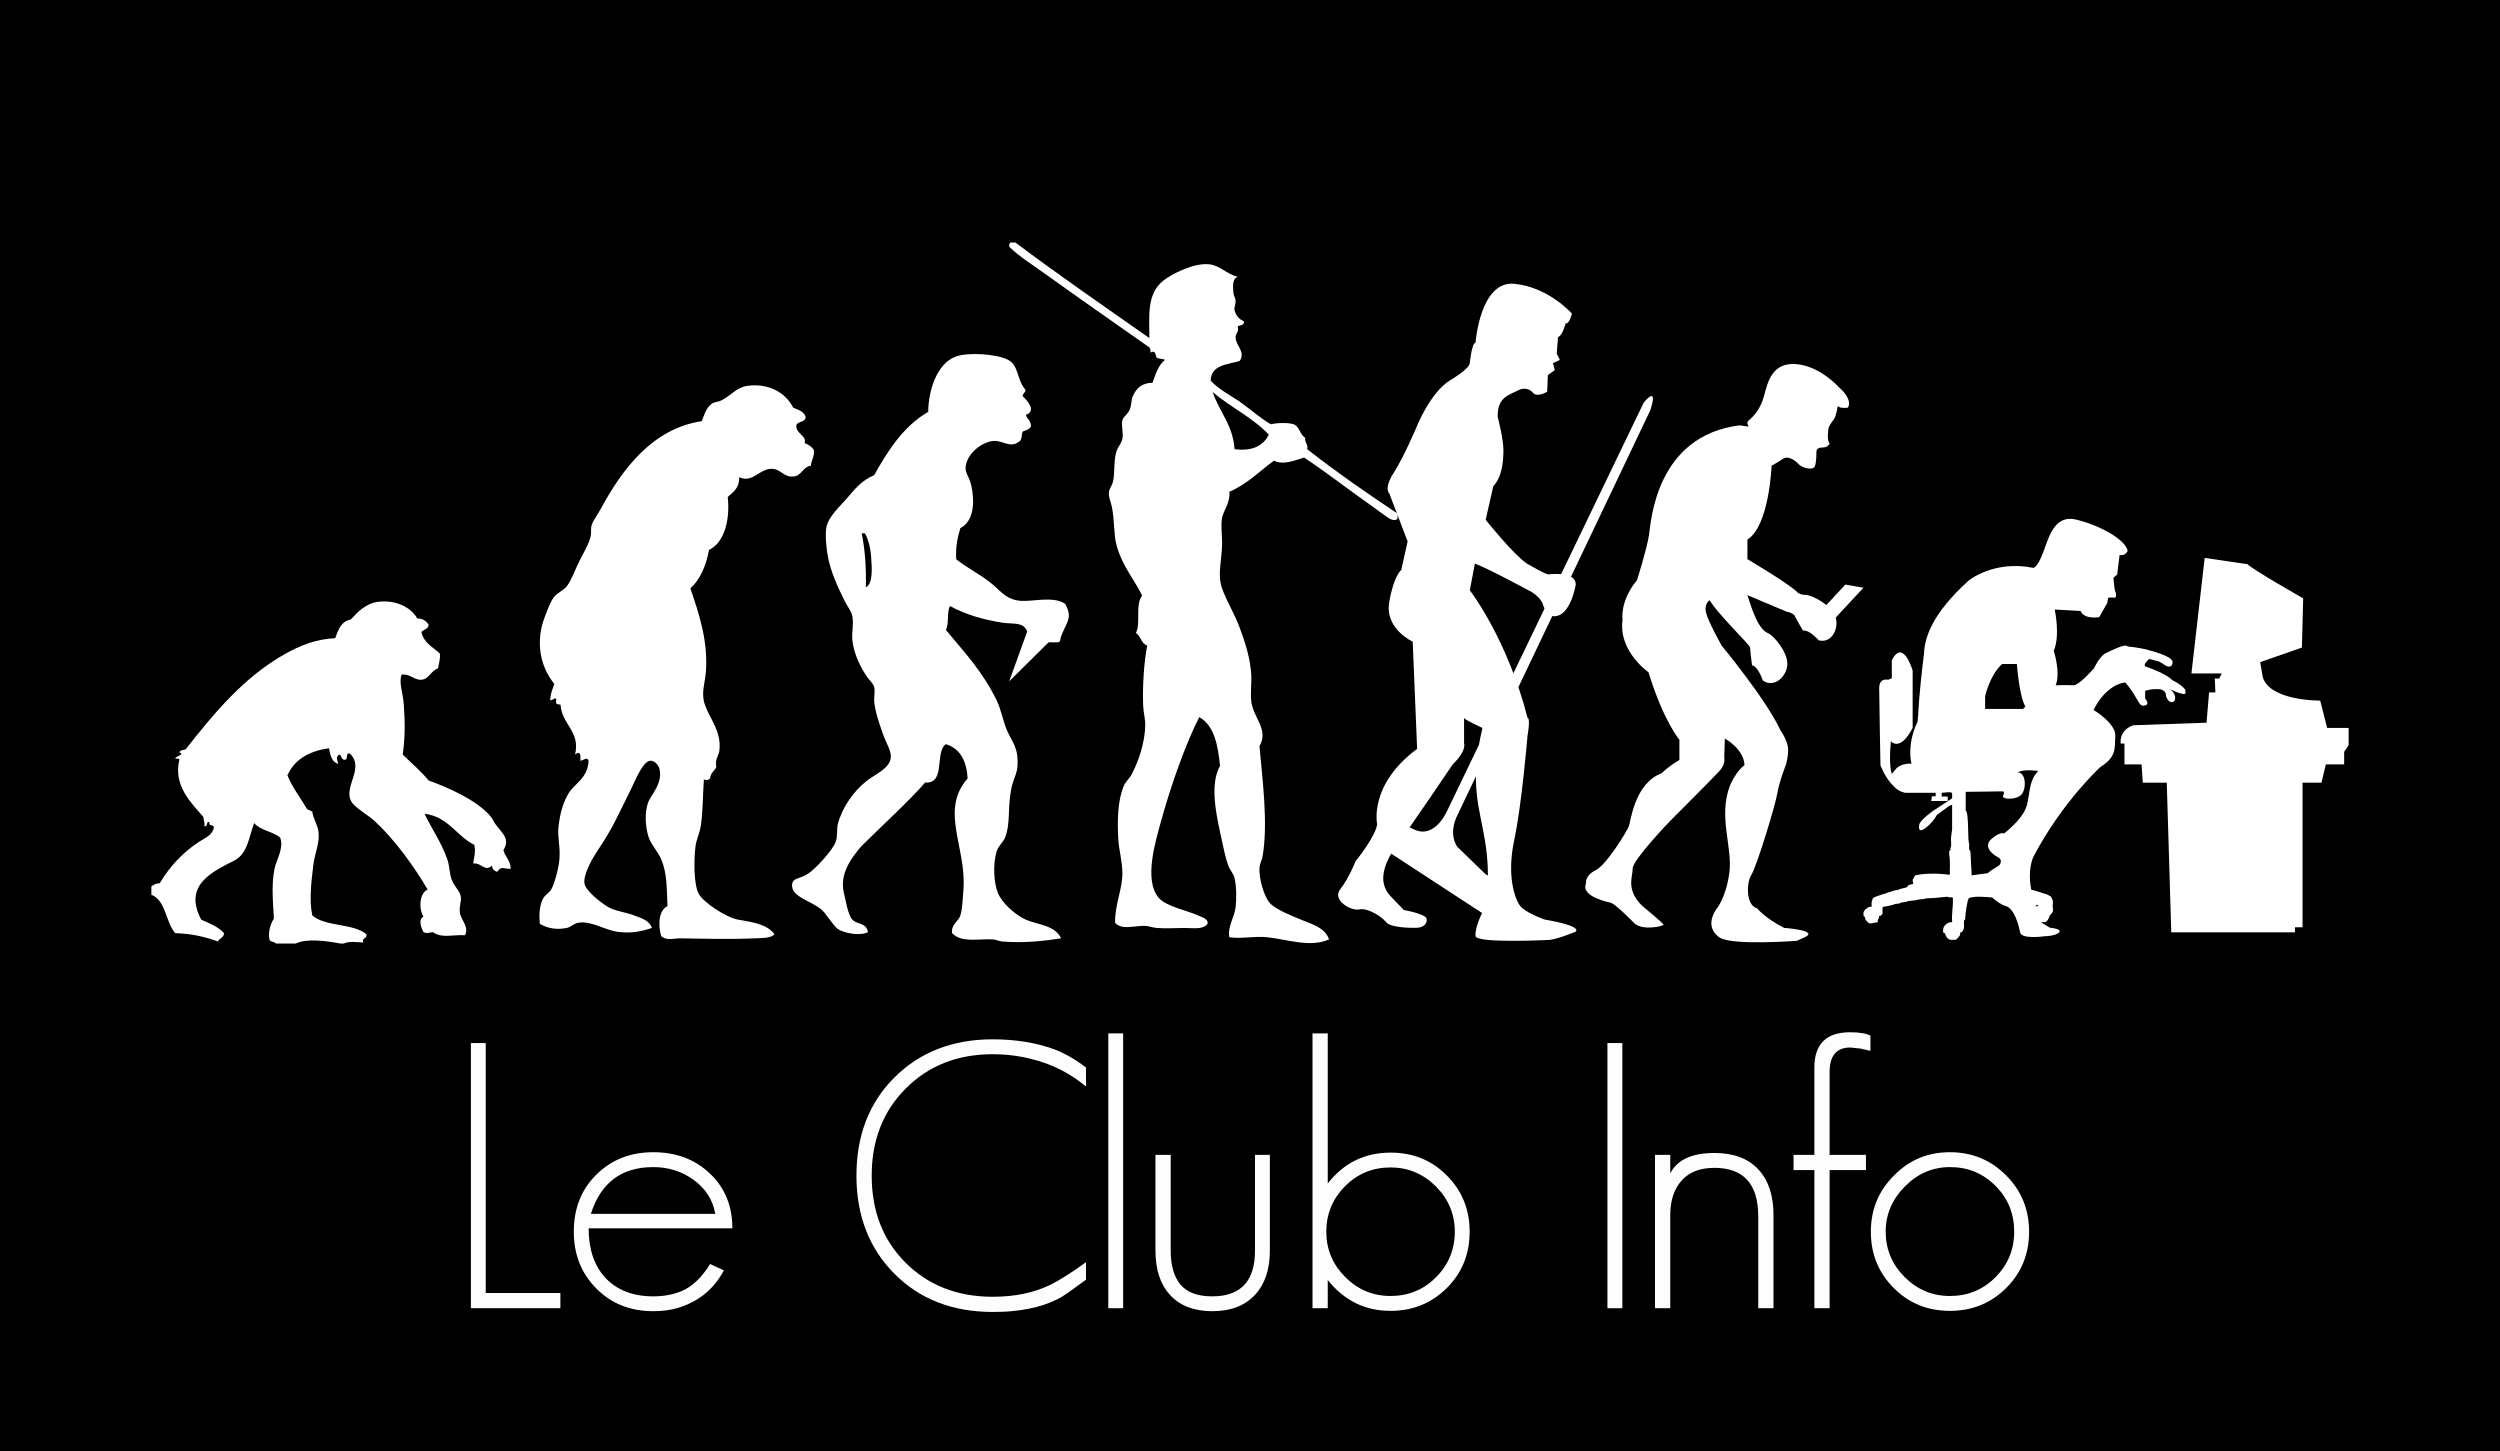 <?xml version="1.0" encoding="UTF-8" standalone="no"?>
<!-- Generator: Adobe Illustrator 16.0.0, SVG Export Plug-In . SVG Version: 6.00 Build 0)  -->

<svg
   xmlns:dc="http://purl.org/dc/elements/1.1/"
   xmlns:cc="http://creativecommons.org/ns#"
   xmlns:rdf="http://www.w3.org/1999/02/22-rdf-syntax-ns#"
   xmlns:svg="http://www.w3.org/2000/svg"
   xmlns="http://www.w3.org/2000/svg"
   xmlns:sodipodi="http://sodipodi.sourceforge.net/DTD/sodipodi-0.dtd"
   xmlns:inkscape="http://www.inkscape.org/namespaces/inkscape"
   version="1.1"
   x="0px"
   y="0px"
   width="1024"
   height="594.441"
   viewBox="0 0 1024 594.441"
   enable-background="new 0 0 1024 1024"
   xml:space="preserve"
   id="svg2"
   inkscape:version="0.91 r13725"
   sodipodi:docname="logo.svg"><rect x="0" y="0" width="1024" height="594.441" fill="#808080" stroke="none"/><defs
     id="defs56" /><sodipodi:namedview
     pagecolor="#ffffff"
     bordercolor="#666666"
     borderopacity="1"
     objecttolerance="10"
     gridtolerance="10"
     guidetolerance="10"
     inkscape:pageopacity="0"
     inkscape:pageshadow="2"
     inkscape:window-width="1596"
     inkscape:window-height="861"
     id="namedview54"
     showgrid="false"
     inkscape:zoom="0.4609375"
     inkscape:cx="172.26285"
     inkscape:cy="403.71425"
     inkscape:window-x="0"
     inkscape:window-y="18"
     inkscape:window-maximized="0"
     inkscape:current-layer="svg2"
     fit-margin-top="0"
     fit-margin-left="0"
     fit-margin-right="0"
     fit-margin-bottom="0" /><g
     id="Fond"
     transform="scale(1,0.581)"><rect
       width="1024"
       height="1024"
       id="rect5"
       x="0"
       y="0" /></g><g
     id="Blanc"
     transform="translate(0,-214.78)"><g
       id="Le_Club_Info"
       transform="translate(-36.106,0)"><path
         d="m 228.985,750.627 0,-108.617 6.076,0 0,102.393 30.58,0 0,6.225 -36.656,0 z"
         id="path9"
         inkscape:connector-curvature="0"
         style="fill:#fdfdfe" /><path
         d="m 277.212,717.919 c 0,8.528 2.27,15.262 6.833,20.237 4.76,5.077 11.33,7.611 19.645,7.611 4.244,0 8.116,-0.708 11.56,-2.139 4.343,-1.81 8.248,-5.518 11.703,-11.1 l 5.648,2.588 c -3.97,7.513 -10.058,12.586 -18.262,15.214 -3.159,1.02 -6.702,1.514 -10.649,1.514 -9.433,0 -17.209,-3.094 -23.297,-9.269 -6.175,-6.191 -9.257,-13.962 -9.257,-23.291 0,-9.428 3.016,-17.183 9.125,-23.258 6.187,-6.196 13.996,-9.301 23.429,-9.301 9.333,0 17.021,2.896 23.131,8.676 6.175,5.78 9.268,13.304 9.268,22.517 l -58.877,0 z m 42.907,-19.923 c -4.771,-3.45 -10.255,-5.171 -16.43,-5.171 -13.009,0 -21.52,6.382 -25.557,19.167 l 50.958,0 c -1.019,-5.787 -4.014,-10.448 -8.971,-13.996 z"
         id="path11"
         inkscape:connector-curvature="0"
         style="fill:#fdfdfe" /><path
         d="m 473.605,744.254 c -5.681,4.156 -13.371,6.686 -23.131,7.591 -1.108,0.098 -2.326,0.196 -3.642,0.229 -1.317,0.066 -2.666,0.084 -4.103,0.084 -16.431,0 -29.8,-5.179 -40.154,-15.525 -10.441,-10.447 -15.673,-23.883 -15.673,-40.308 0,-16.431 5.166,-29.818 15.509,-40.165 10.452,-10.454 23.888,-15.674 40.318,-15.674 9.323,0 17.769,1.365 25.259,4.107 4.465,1.728 8.774,4.224 12.942,7.458 l 0,7.771 c -4.267,-3.565 -8.938,-6.405 -13.994,-8.544 -7.723,-3.121 -15.773,-4.695 -24.207,-4.695 -14.39,0 -26.257,4.661 -35.58,13.996 -9.334,9.328 -13.996,21.234 -13.996,35.745 0,14.499 4.597,26.377 13.832,35.612 9.322,9.329 21.255,13.996 35.745,13.996 9.027,0 16.879,-1.646 23.582,-4.881 3.849,-1.921 8.742,-5.013 14.619,-9.279 l 0,7.162 -7.326,5.32 z"
         id="path13"
         inkscape:connector-curvature="0"
         style="fill:#fdfdfe" /><path
         d="m 490.068,750.627 0,-112.571 6.076,0 0,112.571 -6.076,0 z"
         id="path15"
         inkscape:connector-curvature="0"
         style="fill:#fdfdfe" /><path
         d="m 550.152,745.159 c -4.169,4.469 -9.981,6.686 -17.506,6.686 -7.393,0 -13.141,-2.173 -17.188,-6.537 -4.068,-4.354 -6.075,-10.454 -6.075,-18.252 l 0,-39.243 6.241,0 0,39.243 c 0,5.995 1.315,10.596 3.947,13.848 2.721,3.251 7.096,4.864 13.074,4.864 11.659,0 17.506,-6.241 17.506,-18.712 l 0,-39.243 6.086,0 0,39.243 c 0.001,7.701 -2.038,13.749 -6.085,18.103 z"
         id="path17"
         inkscape:connector-curvature="0"
         style="fill:#fdfdfe" /><path
         d="m 628.804,742.269 c -6.307,6.29 -13.996,9.444 -23.12,9.444 -10.453,0 -19.03,-4.224 -25.731,-12.646 l 0,11.561 -6.241,0 0,-112.572 6.241,0 0,61.449 c 6.604,-8.408 15.18,-12.614 25.731,-12.614 9.124,0 16.781,3.087 22.956,9.279 6.317,6.295 9.433,13.996 9.433,23.115 -10e-4,9.131 -3.084,16.787 -9.269,22.984 z m -4.563,-41.546 c -5.188,-5.156 -11.363,-7.755 -18.558,-7.755 -7.294,0 -13.503,2.533 -18.569,7.622 -5.155,5.161 -7.755,11.402 -7.755,18.695 0,7.212 2.6,13.403 7.755,18.563 5.165,5.188 11.373,7.766 18.569,7.766 7.293,0 13.468,-2.544 18.558,-7.602 5.155,-5.177 7.754,-11.418 7.754,-18.728 0,-7.193 -2.599,-13.369 -7.754,-18.561 z"
         id="path19"
         inkscape:connector-curvature="0"
         style="fill:#fdfdfe" /><path
         d="m 694.513,750.627 0,-108.617 6.11,0 0,108.617 -6.11,0 z"
         id="path21"
         inkscape:connector-curvature="0"
         style="fill:#fdfdfe" /><path
         d="m 756.285,750.627 0,-37.565 c 0,-13.294 -5.989,-19.93 -17.944,-19.93 -5.879,0 -10.342,1.712 -13.403,5.161 -3.124,3.449 -4.693,8.176 -4.693,14.158 l 0,38.176 -6.251,0 0,-62.814 6.251,0 0,7.59 c 2.819,-5.571 8.862,-8.363 18.097,-8.363 7.82,0 13.798,2.231 17.944,6.686 4.169,4.47 6.241,10.709 6.241,18.727 l 0,38.176 -6.242,0 z"
         id="path23"
         inkscape:connector-curvature="0"
         style="fill:#fdfdfe" /><path
         d="m 798.141,644.28 -4.114,-0.444 c -5.683,0 -8.511,3.34 -8.511,10.041 l 0,33.936 14.884,0 0,6.225 -14.884,0 0,56.59 -6.242,0 0,-56.59 -8.533,0 0,-6.225 8.533,0 0,-35.762 c 0,-9.646 4.871,-14.456 14.589,-14.456 2.236,0 3.652,0.116 4.278,0.313 1.205,0 2.587,0.362 4.101,1.054 l 0,6.24 -4.101,-0.922 z"
         id="path25"
         inkscape:connector-curvature="0"
         style="fill:#fdfdfe" /><path
         d="m 857.927,742.269 c -6.273,6.29 -13.996,9.444 -23.122,9.444 -9.135,0 -16.791,-3.104 -22.966,-9.303 -6.308,-6.273 -9.434,-13.994 -9.434,-23.125 0,-9.021 3.126,-16.678 9.434,-22.961 6.175,-6.395 13.831,-9.598 22.966,-9.598 9.028,0 16.683,3.158 22.957,9.443 6.308,6.295 9.466,13.996 9.466,23.115 0,9.132 -3.126,16.788 -9.301,22.985 z m -4.399,-41.679 c -5.09,-5.188 -11.308,-7.765 -18.724,-7.765 -7.096,0 -13.248,2.644 -18.403,7.897 -5.286,5.291 -7.919,11.466 -7.919,18.563 0,7.212 2.6,13.403 7.755,18.563 5.188,5.188 11.373,7.766 18.567,7.766 7.283,0 13.502,-2.544 18.559,-7.602 5.188,-5.177 7.755,-11.418 7.755,-18.728 0,-7.391 -2.534,-13.633 -7.59,-18.694 z"
         id="path27"
         inkscape:connector-curvature="0"
         style="fill:#fdfdfe" /></g><g
       id="Human_Evolution_Vecto_Nath"><path
         d="m 413.79,314.12 c 0.713,0 1.419,0 2.125,0 17.898,13.438 36.454,26.216 54.871,39.136 -0.041,-9.023 -1.086,-18.006 5.53,-23.396 3.26,-2.659 12.735,-7.624 19.145,-6.806 4.34,0.551 7.025,3.99 11.482,5.104 -1.834,0.706 -2.132,2.706 -1.71,6.806 0.118,0.95 0.845,2.002 0.865,2.976 0.042,1.881 -0.699,2.694 -0.429,3.83 0.602,2.561 2.014,3.742 3.827,4.68 0.249,1.815 -1.793,1.322 -2.554,2.125 0.657,2.064 -0.845,2.773 -0.845,4.255 -0.014,3.649 4.235,5.909 1.696,9.781 -5.108,1.554 -11.746,1.58 -11.912,8.086 3.475,3.757 8.202,5.996 12.341,8.931 4.152,2.948 7.945,6.4 12.333,8.935 2.319,-0.597 7.067,-0.758 9.358,0 2.429,0.979 2.54,4.261 4.686,5.53 -0.312,2.146 1.294,2.385 0.837,4.681 11.843,9.292 24.336,17.938 37.008,26.37 0,0.709 0,1.42 0,2.125 -1.563,1.482 -3.883,-0.466 -5.101,-1.271 -1.675,-1.125 -3.253,-2.408 -4.686,-3.405 -9.572,-6.732 -19.165,-14.17 -28.495,-20.414 -3.356,1.016 -8.568,3.307 -12.333,1.273 -5.974,4.371 -11.033,9.673 -18.286,12.761 0.519,4.183 -2.457,7.868 -2.983,10.637 -0.644,3.41 0.166,7.784 0,11.479 -0.305,6.904 -1.91,12.041 0,17.452 1.8,5.078 5.066,10.314 7.233,16.148 2.145,5.826 4.187,11.922 4.686,18.723 0.283,3.917 -0.34,7.546 0,11.06 0.664,7.081 7.412,11.724 3.398,18.71 1.142,13.094 3.633,31.471 1.28,45.103 -0.271,1.567 -1.198,3.159 -1.28,4.675 -0.271,4.759 2,11.96 4.249,14.473 2.45,2.713 9.413,5.367 12.763,6.797 4.264,1.827 9.787,3.111 11.482,8.087 -7.593,3.443 -16.798,0.063 -25.09,-0.861 -5.529,-0.609 -10.568,0.716 -15.738,0 -0.81,-4.447 2.076,-8.084 2.554,-12.323 0.367,-3.381 0.45,-7.983 -0.429,-11.922 -0.437,-1.917 -1.834,-3.17 -2.562,-5.102 -1.253,-3.377 -2.063,-7.751 -2.976,-11.911 -1.834,-8.435 -4.79,-21.279 -0.423,-28.929 -0.857,-8.645 -2.388,-16.605 -8.499,-19.985 -5.689,11.009 -11.891,28.879 -15.746,42.957 -2.229,8.186 -7.031,23.849 -0.851,31.054 3.101,3.62 11.725,5.163 16.161,7.236 1.37,0.633 4.229,1.346 3.834,3.401 -1.876,2.499 -5.979,1.699 -9.357,1.699 -3.786,0 -7.717,0.312 -11.489,0 -1.612,-0.124 -3.184,-0.785 -4.672,-0.848 -4.457,-0.166 -9.593,1.883 -12.348,-1.277 -0.104,-7.679 3.018,-13.61 2.983,-20.421 -0.021,-4.831 -1.468,-9.586 -1.696,-14.036 -0.408,-7.98 -0.159,-15.476 2.125,-21.269 0.796,-2.023 2.547,-3.452 3.398,-5.111 2.977,-5.764 5.357,-12.895 5.537,-19.985 0.063,-2.696 -0.747,-5.307 -0.852,-8.086 -0.312,-7.535 0.312,-18.161 1.689,-24.671 -2.562,-0.693 -2.589,-3.919 -4.672,-5.099 2.11,-4.096 -0.395,-11.455 2.547,-15.322 -2.562,-5.649 -8.499,-12.491 -10.624,-21.26 -0.955,-3.902 -0.713,-9.77 -1.71,-14.892 -0.408,-2.13 -1.377,-3.917 -1.273,-5.959 0.09,-1.81 1.232,-2.712 1.71,-4.676 0.774,-3.28 0.187,-7.997 1.273,-11.904 0.567,-2.08 2.207,-3.737 2.547,-5.531 0.491,-2.596 -0.561,-5.422 0,-7.666 0.325,-1.301 2.208,-2.368 2.976,-4.249 0.831,-2.017 0.596,-4.006 1.288,-5.53 1.646,-3.681 3.938,-5.39 8.076,-5.53 1.295,-3.515 2.375,-7.257 5.108,-9.361 -0.318,-0.368 -2.125,-0.341 -3.412,-0.844 -0.498,-1.363 -0.567,-3.385 -2.547,-2.125 0.132,-0.99 -0.076,-1.639 -0.43,-2.135 -14.485,-10.211 -29.353,-20.51 -43.389,-30.627 -4.748,-3.426 -9.835,-6.504 -14.037,-10.636 -0.022,-0.743 0.103,-1.317 0.435,-1.701 z m 91.88,84.653 c 7.578,0.922 11.808,-1.52 14.036,-5.956 -6.499,-6.971 -15.746,-11.2 -22.972,-17.446 2.644,8.138 8.271,13.28 8.936,23.402 z"
         id="path30"
         inkscape:connector-curvature="0"
         style="clip-rule:evenodd;fill:#ffffff;fill-rule:evenodd" /><path
         d="m 329.988,385.587 c -0.083,2.327 -3.225,1.603 -3.834,3.405 -0.229,3.551 4.457,4.246 3.412,7.23 1.571,0.688 3.024,1.504 3.821,2.975 0.221,2.779 -1.087,4.013 -1.274,6.376 -2.914,0.242 -3.779,3.689 -6.381,4.261 -4.25,0.933 -5.655,-2.582 -8.936,-2.981 -5.537,-0.668 -8.181,6.033 -14.028,3.405 0.156,4.41 -2.426,6.08 -4.686,8.08 1.007,9.106 -1.232,18.598 -7.658,21.696 -1.277,6.52 -3.547,12.056 -7.652,15.746 3.606,10.53 7.278,21.551 6.375,34.021 -0.343,4.735 -2.104,8.821 -0.426,13.608 2.177,6.169 6.8,10.875 5.952,18.723 -0.249,2.332 -1.938,3.576 -1.267,6.81 -0.754,1.647 -2.384,2.425 -2.55,4.665 -0.9,0.757 -1.263,0.975 -2.551,0.435 -0.433,6.252 -0.329,12.896 -1.284,19.137 -0.415,2.797 -1.813,5.638 -2.125,8.084 -0.737,5.869 -0.737,15.726 1.273,19.57 1.807,3.471 11.175,9.745 16.161,10.635 5.715,1.018 11.654,1.723 14.9,5.952 -1.433,1.73 -5.06,1.574 -8.091,1.699 -9.608,0.446 -20.925,0.166 -30.203,0 -3.111,-0.042 -5.786,1.09 -8.077,-0.849 -1.408,-4.498 -1.118,-10.617 2.54,-12.337 -0.343,-7.402 -0.104,-13.319 -2.54,-19.134 -1.336,-3.173 -4.052,-5.869 -5.108,-8.935 -1.381,-4.025 -1.796,-9.767 -0.416,-14.038 1.066,-3.338 6.51,-8.261 4.676,-14.471 -0.322,-1.037 -1.713,-2.923 -3.412,-2.975 -3.212,-0.104 -6.281,7.93 -8.074,11.496 -5.091,10.117 -7.361,15.869 -13.611,25.084 -1.969,2.904 -6.015,9.704 -5.537,13.621 0.395,3.153 7.818,8.926 10.638,10.199 2.931,1.339 6.696,1.765 9.783,2.986 2.613,1.038 6.115,1.865 7.226,5.101 -4.779,1.609 -8.509,2.167 -13.185,1.699 -6.208,-0.609 -11.133,-4.713 -17.012,-3.824 -1.637,0.249 -3.004,1.782 -4.675,2.125 -4.083,0.827 -7.762,0.249 -11.06,-1.699 -0.308,-3.599 -0.208,-7.205 1.277,-10.209 0.779,-1.588 2.582,-2.408 3.398,-3.827 1.464,-2.551 3.205,-9.268 3.402,-12.77 0.322,-5.371 -0.852,-8.645 -0.426,-12.749 0.623,-5.869 1.99,-10.389 4.25,-14.038 2.468,-3.969 7.797,-6.053 8.087,-13.195 -0.581,-1.854 -2.201,-0.031 -3.402,0 0.27,-2.748 -0.093,-4.135 -2.125,-2.551 2.25,-9.546 -5.485,-12.231 -5.959,-20.421 -0.436,-0.236 -2.467,0.374 -1.702,-2.125 -0.298,-1.337 -2.426,1.172 -2.547,0 0.204,-2.486 1.003,-4.374 1.699,-6.385 -5.973,-7.307 -7.776,-17.621 -3.828,-27.635 1.132,-2.883 2.201,-6.096 3.828,-8.085 1.346,-1.66 3.679,-2.468 5.108,-4.261 1.941,-2.446 3.288,-6.542 5.101,-10.205 1.661,-3.348 3.907,-6.92 4.675,-10.211 0.353,-1.456 -0.063,-3.161 0.436,-4.686 0.602,-1.881 2.488,-4.338 3.813,-6.8 8.603,-15.798 20.836,-32.632 41.268,-35.731 1.035,-2.42 1.668,-5.535 4.26,-7.23 1.018,-0.668 2.52,-0.596 3.813,-1.28 4.229,-2.192 6.14,-5.328 10.65,-5.954 8.748,-1.213 15.773,2.953 18.715,8.936 2.059,0.924 4.454,1.504 5.105,3.831 z"
         id="path32"
         inkscape:connector-curvature="0"
         style="clip-rule:evenodd;fill:#ffffff;fill-rule:evenodd" /><path
         d="m 140.697,601.254 c -0.433,0 -0.848,0 -1.284,0 -5.132,-0.982 -13.725,-2.26 -18.286,0 -2.695,0 -5.388,0 -8.084,0 -0.561,-0.713 -1.886,-0.664 -2.55,-1.287 -0.924,-3.004 0.312,-6.88 1.699,-8.922 -0.499,-8.181 -1.19,-16.368 0.851,-22.549 0.786,-2.36 3.17,-7.098 1.699,-10.631 -2.966,-2.562 -8.146,-2.903 -10.634,-5.963 -2.239,5.948 -2.696,12.53 -8.077,15.32 -8.468,4.408 -21.29,9.817 -13.611,24.245 3.402,1.557 7.029,2.883 9.351,5.537 -0.083,1.886 -1.906,2.052 -2.55,3.398 -5.066,-1.876 -10.676,-3.212 -17.435,-3.398 -4.021,-4.489 -3.699,-13.32 -9.787,-15.746 0,-1.143 0,-2.271 0,-3.412 0.935,-0.619 1.827,-1.284 3.402,-1.264 4.198,-7.091 9.704,-12.811 16.171,-17.022 2.156,-1.405 5.274,-2.609 5.949,-5.533 0.499,-1.907 -2.374,-0.454 -1.699,-2.549 -1.616,-0.354 -0.498,2.054 -2.125,1.7 0.291,-1.7 -0.405,-2.427 -0.426,-3.827 -4.966,-5.71 -12.417,-12.863 -9.787,-23.396 -0.083,-0.621 -1.024,-0.393 -1.699,-0.424 0.031,-1.067 4.188,-1.711 1.699,-2.55 0.249,-1.026 1.609,-0.943 2.55,-1.275 11.746,-14.938 24.01,-29.739 40.842,-39.142 5.804,-3.234 12.583,-6.106 20.421,-6.374 1.242,-3.432 2.426,-6.936 6.374,-7.662 2.52,-2.715 5.938,-6.541 11.061,-7.234 6.987,-0.923 13.538,2.031 16.161,6.811 2.426,-0.011 3.72,1.108 4.675,2.55 -0.083,1.896 -2.063,1.907 -2.966,2.975 0.955,4.582 4.852,6.219 7.651,8.936 0.062,2.332 -0.499,4.042 -0.851,5.961 -3.06,1.119 -3.617,4.405 -6.8,4.674 -2.82,0.249 -4.541,-2.477 -8.084,-2.125 -1.277,3.204 0.516,7.517 0.848,11.911 0.54,7.255 0.613,14.159 -0.425,20.845 3.578,3.515 7.433,6.738 10.627,10.637 7.751,2.777 19.943,8.075 25.529,14.884 0.612,0.758 1.215,2.21 2.125,3.412 2.696,3.555 5.775,5.679 2.976,10.198 0.696,2.862 2.924,4.178 2.976,7.662 -2.509,0.246 -3.786,-1.443 -5.526,1.273 -1.149,-0.412 -2.052,-1.069 -2.125,-2.551 -3.049,2.728 -4.322,-1.366 -7.658,-0.851 0.031,-1.986 1.138,-4.091 0.422,-7.658 -7.388,-3.669 -10.604,-11.507 -20.421,-12.76 2.986,6.198 7.008,11.919 9.361,18.722 0.945,2.714 0.779,5.42 1.713,8.084 1.139,3.295 3.398,4.52 3.814,7.233 0.301,1.879 -0.727,3.858 -0.416,6.367 0.374,3.06 3.938,5.897 2.125,9.371 -4.987,-0.332 -9.506,1.378 -13.185,-1.287 -1.522,0.208 -2.457,0.695 -3.824,0 -0.893,-1.647 -2.301,-5.184 0,-6.374 -2.073,-3.329 -1.64,-9.6 1.699,-11.061 -5.745,-9.766 -13.413,-20.358 -21.705,-28.07 -2.395,-2.25 -7.817,-5.287 -9.351,-7.66 -3.959,-6.148 5.638,-13.975 -0.851,-19.996 -1.72,-0.29 -0.723,2.114 -1.699,2.549 -1.886,0.332 -1.46,-1.657 -2.55,-2.125 -1.533,0.902 -0.931,1.919 -0.437,3.826 -2.671,-0.717 -3.273,-3.524 -3.824,-6.374 -8.219,1.128 -14.099,4.61 -17.009,11.06 1.99,4.954 5.066,8.821 7.648,13.185 0.343,1.078 1.761,1.078 2.55,1.699 0.27,2.852 2.26,5.319 2.561,8.514 0.446,4.686 -1.564,8.485 -2.125,13.171 -0.841,6.887 -1.803,14.794 -0.436,20.857 5.288,4.644 16.722,3.132 22.121,7.651 0.519,2.073 -1.959,1.163 -1.264,3.398 -3.13,-0.09 -5.493,-0.643 -8.085,0.436 z"
         id="path34"
         inkscape:connector-curvature="0"
         style="clip-rule:evenodd;fill:#ffffff;fill-rule:evenodd" /><g
         id="g36"><path
           d="m 420.171,384.731 c 0.595,1.681 2.104,2.437 2.125,4.681 -0.609,1.239 -2.07,1.616 -3.412,2.13 -0.575,1.4 -0.173,3.784 -1.696,4.25 -3.232,2.545 -6.541,-0.496 -9.787,-0.424 -5.087,0.119 -11.663,5.317 -11.898,11.061 -0.104,2.104 1.481,3.854 2.125,6.379 1.883,7.583 1.239,15.471 -4.264,18.291 -1.121,3.691 -2.007,7.624 -1.702,12.76 4.409,3.566 10.617,6.563 15.316,10.636 3.052,2.654 5.468,5.951 11.061,6.386 5.211,0.394 13.399,-2.094 18.292,1.274 1.834,3.463 1.952,5.349 0.416,8.501 -0.547,1.161 -1.267,2.674 -2.125,4.685 -0.374,0.903 0,2.322 -1.273,2.55 -3.703,-0.093 -6.873,0.312 -10.202,-1.698 -2.014,-1.214 -2.499,-4.086 -4.263,-5.112 -2.083,-1.202 -5.502,-0.787 -8.506,-1.265 -7.683,-1.233 -15.144,-3.399 -21.262,-6.811 -1.391,2.437 -0.27,7.393 -1.703,9.787 7.911,9.474 15.282,17.403 20.84,28.92 1.855,3.847 2.478,8.138 4.25,12.336 1.875,4.385 4.734,6.811 4.256,14.46 -0.208,3.441 -1.772,5.452 -2.547,9.371 -1.578,7.92 -0.208,14.065 -2.547,19.987 -0.727,1.813 -2.803,3.522 -3.412,5.522 -1.688,5.564 -1.121,13.112 0.437,17.013 1.716,4.374 7.226,9.149 11.482,11.067 4.762,2.146 11.808,2.117 14.452,7.651 -7.081,1.117 -15.884,2.063 -24.245,1.284 -1.17,-0.111 -2.554,-0.797 -3.813,-0.849 -6.056,-0.27 -12.763,1.45 -16.597,-2.55 -0.471,-3.627 2.692,-4.914 3.398,-7.236 0.817,-2.696 1.024,-7.361 1.274,-11.061 1.163,-17.103 -9.759,-31.978 1.703,-45.101 -0.422,-7.215 -3.08,-12.212 -8.929,-14.025 -4.686,3.39 0.139,16.294 -8.506,15.735 -5.627,6.676 -17.684,17.695 -25.519,25.521 -1.35,1.339 -2.644,2.996 -3.842,4.686 -2.561,3.616 -5.447,8.894 -3.82,15.31 0.734,2.903 1.522,8.551 3.405,10.635 1.89,2.083 5.703,1.101 6.381,5.101 -2.665,1.599 -9.468,0.665 -12.34,-1.263 -1.654,-1.132 -4.61,-5.99 -6.382,-7.673 -4.042,-3.823 -12.949,-5.35 -12.34,-10.634 0.312,-2.676 2.658,-2.021 6.381,-4.25 2.796,-1.658 10.32,-9.745 11.489,-13.188 0.845,-2.475 0.332,-5.212 0.852,-7.232 1.751,-6.779 6.43,-13.372 11.489,-17.437 3.737,-3.016 9.731,-5.234 10.208,-9.785 0.291,-2.756 -1.931,-5.908 -3.412,-10.21 -1.377,-4.001 -2.941,-8.447 -3.391,-12.76 -0.152,-1.39 0.436,-4.303 0,-5.95 -0.409,-1.493 -2.028,-2.862 -2.983,-4.25 -2.436,-3.607 -5.288,-8.936 -5.952,-14.896 -0.346,-3.099 0.602,-6.374 0,-9.774 -0.381,-2.124 -1.979,-3.971 -2.983,-5.971 -2.796,-5.598 -6.195,-12.771 -7.226,-19.562 -0.415,-2.679 -1.059,-7.821 -0.422,-11.06 0.851,-4.344 5.62,-8.577 8.506,-11.905 3.329,-3.861 5.869,-7.184 11.061,-9.366 5.737,-10.283 12.008,-20.031 22.127,-25.94 0.083,-8.904 3.571,-19.585 11.046,-22.546 5.08,-2.016 17.144,-1.146 21.698,1.27 4.353,2.313 3.502,7.796 6.81,11.912 1.045,1.104 -0.927,1.585 -0.865,2.979 1.736,1.524 5.889,6.077 1.286,7.653 z m -65.509,70.613 c 2.962,-1.418 2.505,-8.013 2.125,-12.759 -0.325,-4.002 -1.356,-7.521 -2.554,-9.361 -0.422,0 -0.844,0 -1.281,0 1.357,6.592 1.883,14.004 1.71,22.12 z"
           id="path38"
           inkscape:connector-curvature="0"
           style="clip-rule:evenodd;fill:#ffffff;fill-rule:evenodd" /><polygon
           points="422.898,467.492 413.354,493.864 432.685,474.729 "
           id="polygon40"
           style="clip-rule:evenodd;fill:#ffffff;fill-rule:evenodd" /></g><path
         d="M 592.58,547.258 673.268,379.69 c 0,0 6.208,-7.764 2.713,3.1 l -79.089,166.024 c 0,0 -3.835,6.975 0,12.803 l 11.6,11.247 c 0,0 13.186,6.208 9.31,11.247 l -8.929,5.824 -46.933,-30.65 c 0,0 8.922,-9.31 16.673,-5.039 7.758,4.259 12.762,-4.469 13.967,-6.988 z"
         id="path42"
         inkscape:connector-curvature="0"
         style="fill:#ffffff" /><path
         d="m 753.298,373.479 c 0,0 -7.752,-8.79 -17.58,-9.562 -9.835,-0.784 -11.642,7.234 -13.185,13.086 -1.564,5.848 -4.914,8.889 -6.209,9.926 -1.301,1.036 0,2.581 0,2.581 l -3.883,-0.514 c -34.135,4.39 -36.197,39.308 -36.98,44.739 -0.768,5.433 -4.914,18.623 -4.914,18.623 -7.232,8.79 -5.945,16.294 -5.945,16.294 -1.806,12.917 10.604,21.458 10.604,21.458 6.209,20.172 12.68,27.668 12.68,27.668 l 0,8.28 c -5.177,3.1 -7.246,5.432 -7.246,5.432 -11.123,4.127 -12.673,19.645 -13.455,21.716 -0.769,2.063 -9.302,16.036 -13.704,18.099 -4.396,2.076 -3.869,5.434 -3.869,5.434 -2.332,5.433 10.077,7.766 10.077,7.766 2.07,0.519 9.828,8.53 9.828,8.53 3.613,3.097 11.898,1.034 11.898,0.516 0,-0.516 -8.805,-7.763 -8.805,-7.763 -6.713,-6.717 -3.861,-11.631 -3.861,-15.258 0,-3.619 15.504,-19.654 15.504,-19.654 0,0 17.074,-17.063 19.926,-20.161 2.831,-3.109 2.063,-5.432 2.063,-5.432 l 0.256,-8.013 c 8.527,5.161 8.015,10.987 8.015,10.987 -3.356,2.197 -5.952,8.396 -5.952,8.396 -4.9,12.937 1.309,25.343 -0.256,35.949 -1.543,10.604 -5.434,14.739 -5.434,14.739 -5.163,8.024 1.813,11.641 1.813,11.641 5.696,3.102 31.298,1.163 31.298,1.163 l 3.102,-1.419 c 6.464,-2.852 -8.278,-3.879 -8.278,-3.879 -7.752,-3.887 -11.122,-8.025 -11.122,-8.025 -4.658,-1.284 -4.382,-10.59 -2.319,-13.704 2.063,-3.097 9.814,-28.441 10.617,-33.355 0.796,-4.914 3.593,-11.899 3.593,-11.899 0.595,-2.343 0.803,-4.033 0.823,-5.246 0.443,-3.771 -3.121,-8.686 -3.121,-8.696 -5.891,-12.74 -24.072,-34.674 -24.072,-34.674 0,0 -5.689,-10.086 -6.458,-13.693 -0.775,-3.598 1.544,-4.923 1.544,-4.923 2.845,5.172 16.556,18.357 16.556,19.394 0,1.037 0.775,7.246 0.775,7.246 2.581,0.508 4.395,6.198 4.395,6.198 4.645,3.358 9.821,-1.554 10.077,-6.468 0.263,-4.914 -5.433,-11.889 -8.015,-12.926 -2.588,-1.038 -4.651,-5.173 -5.945,-8.521 -1.287,-3.338 -2.388,-6.997 -2.388,-6.997 l 16.61,6.997 0.125,-0.208 c 1.446,0.675 2.395,1.172 2.478,1.39 0.409,0.953 3.551,6.354 3.551,6.354 2.575,-0.527 6.472,4.003 6.472,4.003 5.6,1.265 8.437,-5.266 6.755,-9.889 -1.688,-4.624 -9.648,-8.832 -12.438,-8.77 -0.879,0.019 -1.854,-0.291 -2.838,-0.789 -2.437,-3.026 -20.715,-13.829 -20.715,-13.829 l 0,-2.063 0,-5.948 c 8.997,-5.691 9.891,-30.253 9.891,-30.253 0,0 2.852,-1.556 4.657,-2.847 1.8,-1.296 4.651,0.26 6.278,2.063 1.605,1.815 5.869,2.587 6.644,1.296 0.783,-1.296 0.783,-4.914 0.783,-6.208 0,-1.291 1.023,-1.81 2.844,-1.81 1.807,0 2.582,-1.549 2.582,-1.549 -1.295,-1.81 -0.52,-4.914 -0.52,-5.95 0,-1.037 1.551,-3.1 2.326,-4.136 0.789,-1.036 1.564,-5.434 1.564,-5.434 0.505,1.296 4.125,0.779 4.125,0.779 2.074,-3.617 -3.622,-8.278 -3.622,-8.278 z"
         id="path44"
         inkscape:connector-curvature="0"
         style="fill:#ffffff" /><path
         d="m 903.039,443.3 -5.434,47.33 10.859,0 1.551,0 -1.031,2.073 -1.813,0 0.263,5.681 -2.596,0 -1.038,12.419 -29.982,1.036 c 0,0 -5.696,1.545 -5.185,7.494 l 1.551,0 0,8.531 6.99,0 0.52,7.505 9.814,0 1.807,59.998 0,1.284 50.697,0 0,-2.072 3.107,0 0,-56.111 0,-3.099 7.752,0 1.807,-7.505 7.496,0 0,-5.163 1.827,-2.715 0,-7.049 -8.804,0 -2.838,-11.195 c 0,0 -20.432,0.271 -23.532,-9.568 l -1.038,-6.198 17.074,-5.95 0.52,-20.172 c 0,0 -20.951,-11.889 -22.764,-13.962 l -17.58,-2.592 z"
         id="path46"
         inkscape:connector-curvature="0"
         style="fill:#ffffff" /><path
         d="m 895.148,498.197 c 0.567,-1.948 -5.434,-4.852 -5.434,-4.852 -2.318,-2.716 -11.046,-5.619 -11.046,-5.619 0,0 -0.789,-0.787 0.948,-2.341 l 0.596,-0.706 4.007,0.995 c 0.097,0.052 0.437,0.229 0.831,0.457 0.471,0.259 0.996,0.579 1.211,0.745 0.159,0.146 0.449,0.354 0.823,0.561 0.374,0.188 0.796,0.372 1.253,0.394 0.354,0.021 0.755,-0.073 1.059,-0.372 0.291,-0.302 0.457,-0.748 0.499,-1.338 l 0,-0.011 0,-0.021 c 0.021,-0.457 -0.208,-0.85 -0.54,-1.202 -0.561,-0.603 -1.481,-1.109 -2.582,-1.598 -2.395,-1.077 -5.585,-1.948 -7.094,-2.321 l 0,-0.063 c -4.125,-0.995 -8.188,-1.325 -8.188,-1.325 -0.789,-1.369 -6.402,1.532 -8.922,2.715 -2.533,1.182 -4.852,6.199 -4.852,6.199 0,0 -6.209,7.172 -8.534,6.985 -2.333,-0.195 -7.185,0 -7.185,0 2.139,-5.037 -0.768,-14.159 -0.768,-14.159 2.72,-6.208 0.387,-16.876 0.387,-16.876 l 10.563,0.582 c 1.646,3.688 7.668,2.518 7.668,2.518 l 1.544,-2.715 1.758,-3.1 0.367,-2.116 c 0,0 1.571,-0.216 2.54,-0.021 0.969,0.187 0.769,-1.938 0.374,-2.528 -0.374,-0.57 -0.769,-5.618 -0.769,-5.618 l 1.551,-1.358 0.969,-7.95 c 2.52,0.389 3.309,-1.741 3.309,-1.741 -0.977,-4.852 -12.037,-10.667 -21.158,-12.808 -9.102,-2.13 -11.248,7.759 -13.566,13.771 -2.332,6.012 -3.876,6.012 -3.876,6.012 -16.299,-3.297 -26.57,5.235 -26.57,5.235 -15.331,13.899 -17.981,23.645 -18.244,29.937 -0.748,5.856 -1.966,16.296 -2.499,26.411 -0.063,0.498 -0.11,0.976 -0.152,1.431 l -0.014,0 c -3.986,8.48 -2.962,15.104 -2.464,17.188 -1.73,-0.094 -4.208,0.166 -6.104,1.845 l -1.951,2.321 c 0,0 -1.351,-2.715 -0.395,-13.371 0,0 3.688,4.665 8.928,-5.432 l 0,-23.467 c 0,0 -3.869,-13.414 -8.533,-4.271 l 0,7.369 -1.544,0.642 c 0,0 -3.627,-1.036 -3.627,3.494 0,4.529 0.52,31.554 0.52,31.554 0,0 2.069,5.556 5.564,8.656 0,0 1.412,1.938 4.52,2.591 l 12.541,0 0,1.42 -1.55,0 -0.264,1.938 6.728,0 0,-1.813 -2.457,0 0,-1.545 3.108,-0.258 1.162,0.258 0,2.249 -2.132,1.441 -5.495,3.598 c 0,0 -5.434,3.771 -5.828,5.712 -0.381,1.938 0,3.491 2.914,1.159 2.914,-2.331 4.264,-5.048 4.264,-5.048 l 5.031,-3.732 1.246,-0.496 0,10.012 c -0.125,1.222 -0.395,2.405 -0.457,3.609 -0.063,1.19 0.166,2.423 0,3.596 l -0.234,0.454 0,0.902 -0.513,0.447 0,0.899 c -0.049,0.727 0.208,1.536 0.249,2.263 0.104,1.689 0.035,3.564 0,4.956 0,0.392 0.222,1.294 -0.249,1.571 -4.125,-0.641 -10.084,-0.703 -13.905,0.229 l -0.249,0.457 -0.242,0.228 c -0.193,0.312 -0.152,0.728 -0.505,0.894 -0.208,0.899 0.381,1.668 0,2.031 -0.886,-0.063 -1.19,0.415 -1.979,0.457 0.042,0.944 -1.184,0.993 -1.744,1.117 -0.603,0.146 -1.232,0.332 -1.73,0.457 l -0.256,0.229 c -0.679,0.187 -1.073,0.124 -1.495,0.229 -0.672,0.145 -1.558,0.519 -1.993,0.671 -0.333,0.125 -0.547,0.083 -0.983,0.229 -0.442,0.139 -0.754,0.367 -0.996,0.446 -0.374,0.135 -0.609,0.135 -0.997,0.229 -0.429,0.104 -0.886,0.332 -1.231,0.446 -1.273,0.446 -2.541,0.733 -2.983,1.356 l -0.249,0.675 c -0.34,0.728 -0.256,1.672 -0.249,2.706 -0.983,-0.062 -1.522,0.271 -1.993,0.676 -0.526,0.234 -0.97,0.754 -0.99,1.128 l -0.249,0.229 c -0.166,0.685 -0.2,2.218 0.498,2.031 -0.014,1.442 0.928,2.011 1.737,2.695 1.544,0.208 2.271,-0.332 3.481,-0.446 0.312,-0.321 0,-0.384 0,-0.675 0,-0.457 0.845,-0.951 0.491,-1.803 0.852,0.011 1.08,-0.529 1.502,-0.91 0.098,-0.955 -0.249,-2.312 0.235,-2.925 1.509,-0.083 3.322,-0.644 4.479,-0.902 l 0.249,-0.229 c 0.616,-0.132 1.35,-0.069 1.993,-0.215 l 0.235,-0.229 c 1.072,-0.249 1.841,-0.415 2.74,-0.457 l 0.236,-0.229 c 1.142,-0.207 2.519,-0.27 3.744,-0.446 0.312,-0.052 0.353,-0.176 0.733,-0.218 0.935,-0.125 1.19,-0.146 1.744,-0.229 l 0.733,0 0.264,-0.229 c 1.294,-0.152 2.65,-0.124 3.966,-0.229 1.543,-0.124 3.71,-0.332 4.72,-0.456 0.775,-0.083 0.99,0.166 1.239,0.228 0.574,0.139 1.468,-0.27 1.495,0.229 0.207,3.485 -0.623,7.012 -0.249,9.922 -2.25,-0.166 -4.001,1.865 -3.724,3.609 0.055,0.381 -0.111,0.993 0.747,0.9 0.222,1.204 0.928,2.426 2.243,2.706 0.608,0.135 1.335,-0.094 2.229,0 0.27,-0.333 0.685,-0.561 0.982,-0.903 0.325,-0.35 0.457,-0.717 0.754,-1.118 l 0,-0.913 0.748,-0.229 c 0.388,-0.464 0.616,-0.893 0.74,-1.347 0.395,-1.388 -0.325,-3.235 0.506,-3.838 0.395,-0.29 -0.174,-1.034 0.234,-1.346 l 0,-1.132 c 0.063,-0.713 0.201,-1.045 0.25,-1.356 0.124,-0.769 -0.063,-1.107 0.249,-1.347 l 0,-0.456 c 0.325,-1.015 0.208,-2.385 0.997,-3.153 1.792,-0.567 3.605,-0.519 5.46,-0.456 1.309,0.041 2.624,0.146 3.932,0.27 1.854,1.682 3.959,3.069 5.461,3.464 3.688,0.973 5.433,7.963 6.015,10.863 0.581,2.914 9.891,1.557 9.891,1.557 0,0 4.457,0 6.008,-1.557 1.55,-1.544 -3.689,-1.928 -3.689,-1.928 l -3.696,-2.26 c 0.63,0.042 1.239,-0.135 1.917,-0.031 l 0.506,-0.446 c 0.381,-0.353 0.581,-0.789 0.733,-1.139 0.125,-0.238 0.249,-0.332 0.249,-0.664 0.229,-0.862 1.219,-1.159 1.495,-2.26 0.083,-0.312 0.042,-0.831 0,-1.35 -0.042,-0.651 -0.249,-1.17 0,-1.356 l 0,-0.443 c 0.132,-1.018 -0.29,-1.89 -0.498,-2.035 l 0,-0.457 c -0.277,-0.432 -1.834,-1.2 -2.235,-1.346 -0.374,-0.146 -0.603,-0.146 -0.99,-0.229 -0.422,-0.101 -0.928,-0.363 -1.253,-0.446 -0.879,-0.256 -1.861,-0.588 -2.215,-0.682 -0.332,-0.073 -0.519,-0.155 -0.761,-0.218 -0.332,-0.094 -0.672,-0.166 -0.9,-0.208 -1.709,-8.347 0.872,-13.527 0.872,-13.527 11.829,-22.505 27.347,-36.664 27.347,-36.664 6.977,-4.457 5.82,-7.753 6.194,-12.792 0.395,-5.049 -8.915,-10.676 -8.915,-10.676 5.634,-11.052 12.998,-11.236 12.998,-11.236 0,0 2.326,2.507 4.264,6.001 1.952,3.493 2.318,3.888 4.076,3.307 1.738,-0.591 -0.187,-2.715 -0.187,-2.715 l 0,-3.111 c 0,0 1.149,-0.767 5.032,-0.767 3.89,0 3.495,2.901 3.495,2.901 1.543,3.878 3.481,1.939 3.481,1.939 1.176,-2.913 -1.938,-4.841 -1.938,-4.841 7.764,3.684 6.407,1.164 6.407,1.164 z m -82.044,1.741 c 0,0 1.938,-8.728 6.977,-13.185 l 6.021,0 c 0,0 0.962,13.185 3.488,17.457 l -0.97,0.964 -15.517,0 0,-5.236 z m 21.062,86.255 -0.257,-0.81 c 0.367,0.041 0.713,0.094 1.004,0.343 l -0.747,0.467 z m -4.575,-39.899 c -2.132,4.842 -8.735,9.889 -8.735,9.889 0,0 -1.35,-0.976 -5.038,2.136 -3.689,3.101 0.2,6.398 2.52,7.558 2.332,1.174 0.588,3.305 0.588,3.305 -2.733,1.661 -4.049,2.575 -4.796,3.268 -2.375,0.238 -4.555,0.671 -6.541,0.879 -0.035,-1.613 -0.125,-3.107 -0.249,-4.734 -0.125,-1.605 -0.076,-3.35 -0.249,-4.955 -0.069,-0.654 -0.401,-0.551 -0.498,-0.9 -0.194,-0.706 0.062,-1.391 0,-2.035 -0.042,-0.498 -0.194,-0.857 -0.25,-1.346 -0.193,-2.271 -0.131,-4.499 -0.249,-6.77 -0.083,-1.711 -0.229,-5.67 -0.941,-5.742 l 0,-6.759 0,-0.975 15.324,-0.187 c 0,0 0.774,0.383 0,1.74 -0.769,1.358 3.876,1.938 6.789,0.197 2.907,-1.751 2.907,-9.701 -0.782,-9.701 2.52,-1.545 8.348,-0.582 8.348,-0.582 -4.459,4.654 -3.109,10.864 -5.241,15.714 z"
         id="path48"
         inkscape:connector-curvature="0"
         style="fill:#ffffff" /><path
         d="m 602.034,363.508 c 0,0 0.774,-8.314 2.339,-8.314 0,0 1.813,-25.468 15.85,-24.172 14.037,1.301 23.644,12.216 23.644,12.216 0,0 -1.024,4.369 -2.589,4.008 0,0 -1.294,5.089 -3.121,5.612 l -0.52,6.749 1.295,2.605 -2.846,1.296 0.762,2.856 -2.845,2.084 -0.27,6.759 c 0,0 -4.409,2.859 -6.236,0 0,0 -2.325,-2.338 -5.71,-0.52 -3.377,1.818 -8.582,2.598 -8.319,10.909 0,0 2.34,8.844 2.34,13.518 0,4.681 -0.52,10.917 -4.153,14.818 l -3.121,13.776 c 0,0 11.434,14.289 16.895,17.928 0,0 7.537,4.421 8.832,4.421 0,0 11.17,-1.565 11.17,4.156 0,0 -2.068,13.258 -9.087,12.99 0,0 -2.34,-0.25 -4.16,-4.148 0,0 -0.263,-2.859 -4.686,-5.722 0,0 -17.67,-9.619 -23.38,-11.697 l -2.083,10.92 c 0,0 15.33,19.748 23.649,52.235 0,0 1.302,-0.26 0,7.275 0,0 -2.339,28.33 -5.461,42.874 -3.121,14.572 0.264,23.923 2.347,26.785 2.069,2.861 10.133,5.713 10.133,5.713 0,0 15.061,2.34 12.728,4.936 0,0 -6.755,2.868 -10.651,3.388 0,0 -30.142,1.554 -30.405,-1.574 -0.256,-3.111 2.076,-8.563 3.378,-10.659 1.302,-2.073 2.852,-14.016 0.519,-28.318 -2.353,-14.306 -6.498,-23.385 -1.045,-46.263 0,0 -7.537,-3.38 -7.537,-4.156 l 0,10.406 c 0,0 1.309,2.852 -4.672,8.697 0,0 -16.888,25.076 -22.362,32.351 -5.454,7.277 -8.817,15.593 -3.107,21.583 l 5.461,5.7 c 0,0 9.095,1.564 9.351,3.647 0.263,2.076 -1.309,3.9 -5.461,3.641 0,0 -9.303,0.104 -11.164,-2.343 -1.89,-2.437 -7.807,-5.983 -10.915,-5.194 -3.121,0.778 -11.447,-3.638 -7.807,-8.323 3.64,-4.675 6.243,-11.434 6.243,-11.434 0,0 8.049,-9.866 8.838,-15.071 0,0 -3.641,-16.109 16.369,-30.933 l -1.813,-43.91 c 0,0 -11.448,-5.203 -9.628,-16.117 1.834,-10.917 4.941,-13.258 4.941,-13.258 l 2.603,-11.693 -7.544,-19.752 c 0,0 -2.332,-1.82 1.834,-8.313 4.153,-6.499 9.351,-18.716 9.351,-18.716 0,0 5.447,-14.036 13.773,-19.233 -0.003,-10e-4 7.728,-4.432 8.053,-7.019 z"
         id="path50"
         inkscape:connector-curvature="0"
         style="fill:#ffffff" /><polygon
         points="755.865,454.218 743.441,467.577 750.841,468.891 763.265,455.531 "
         id="polygon52"
         style="fill:#ffffff" /></g></g></svg>